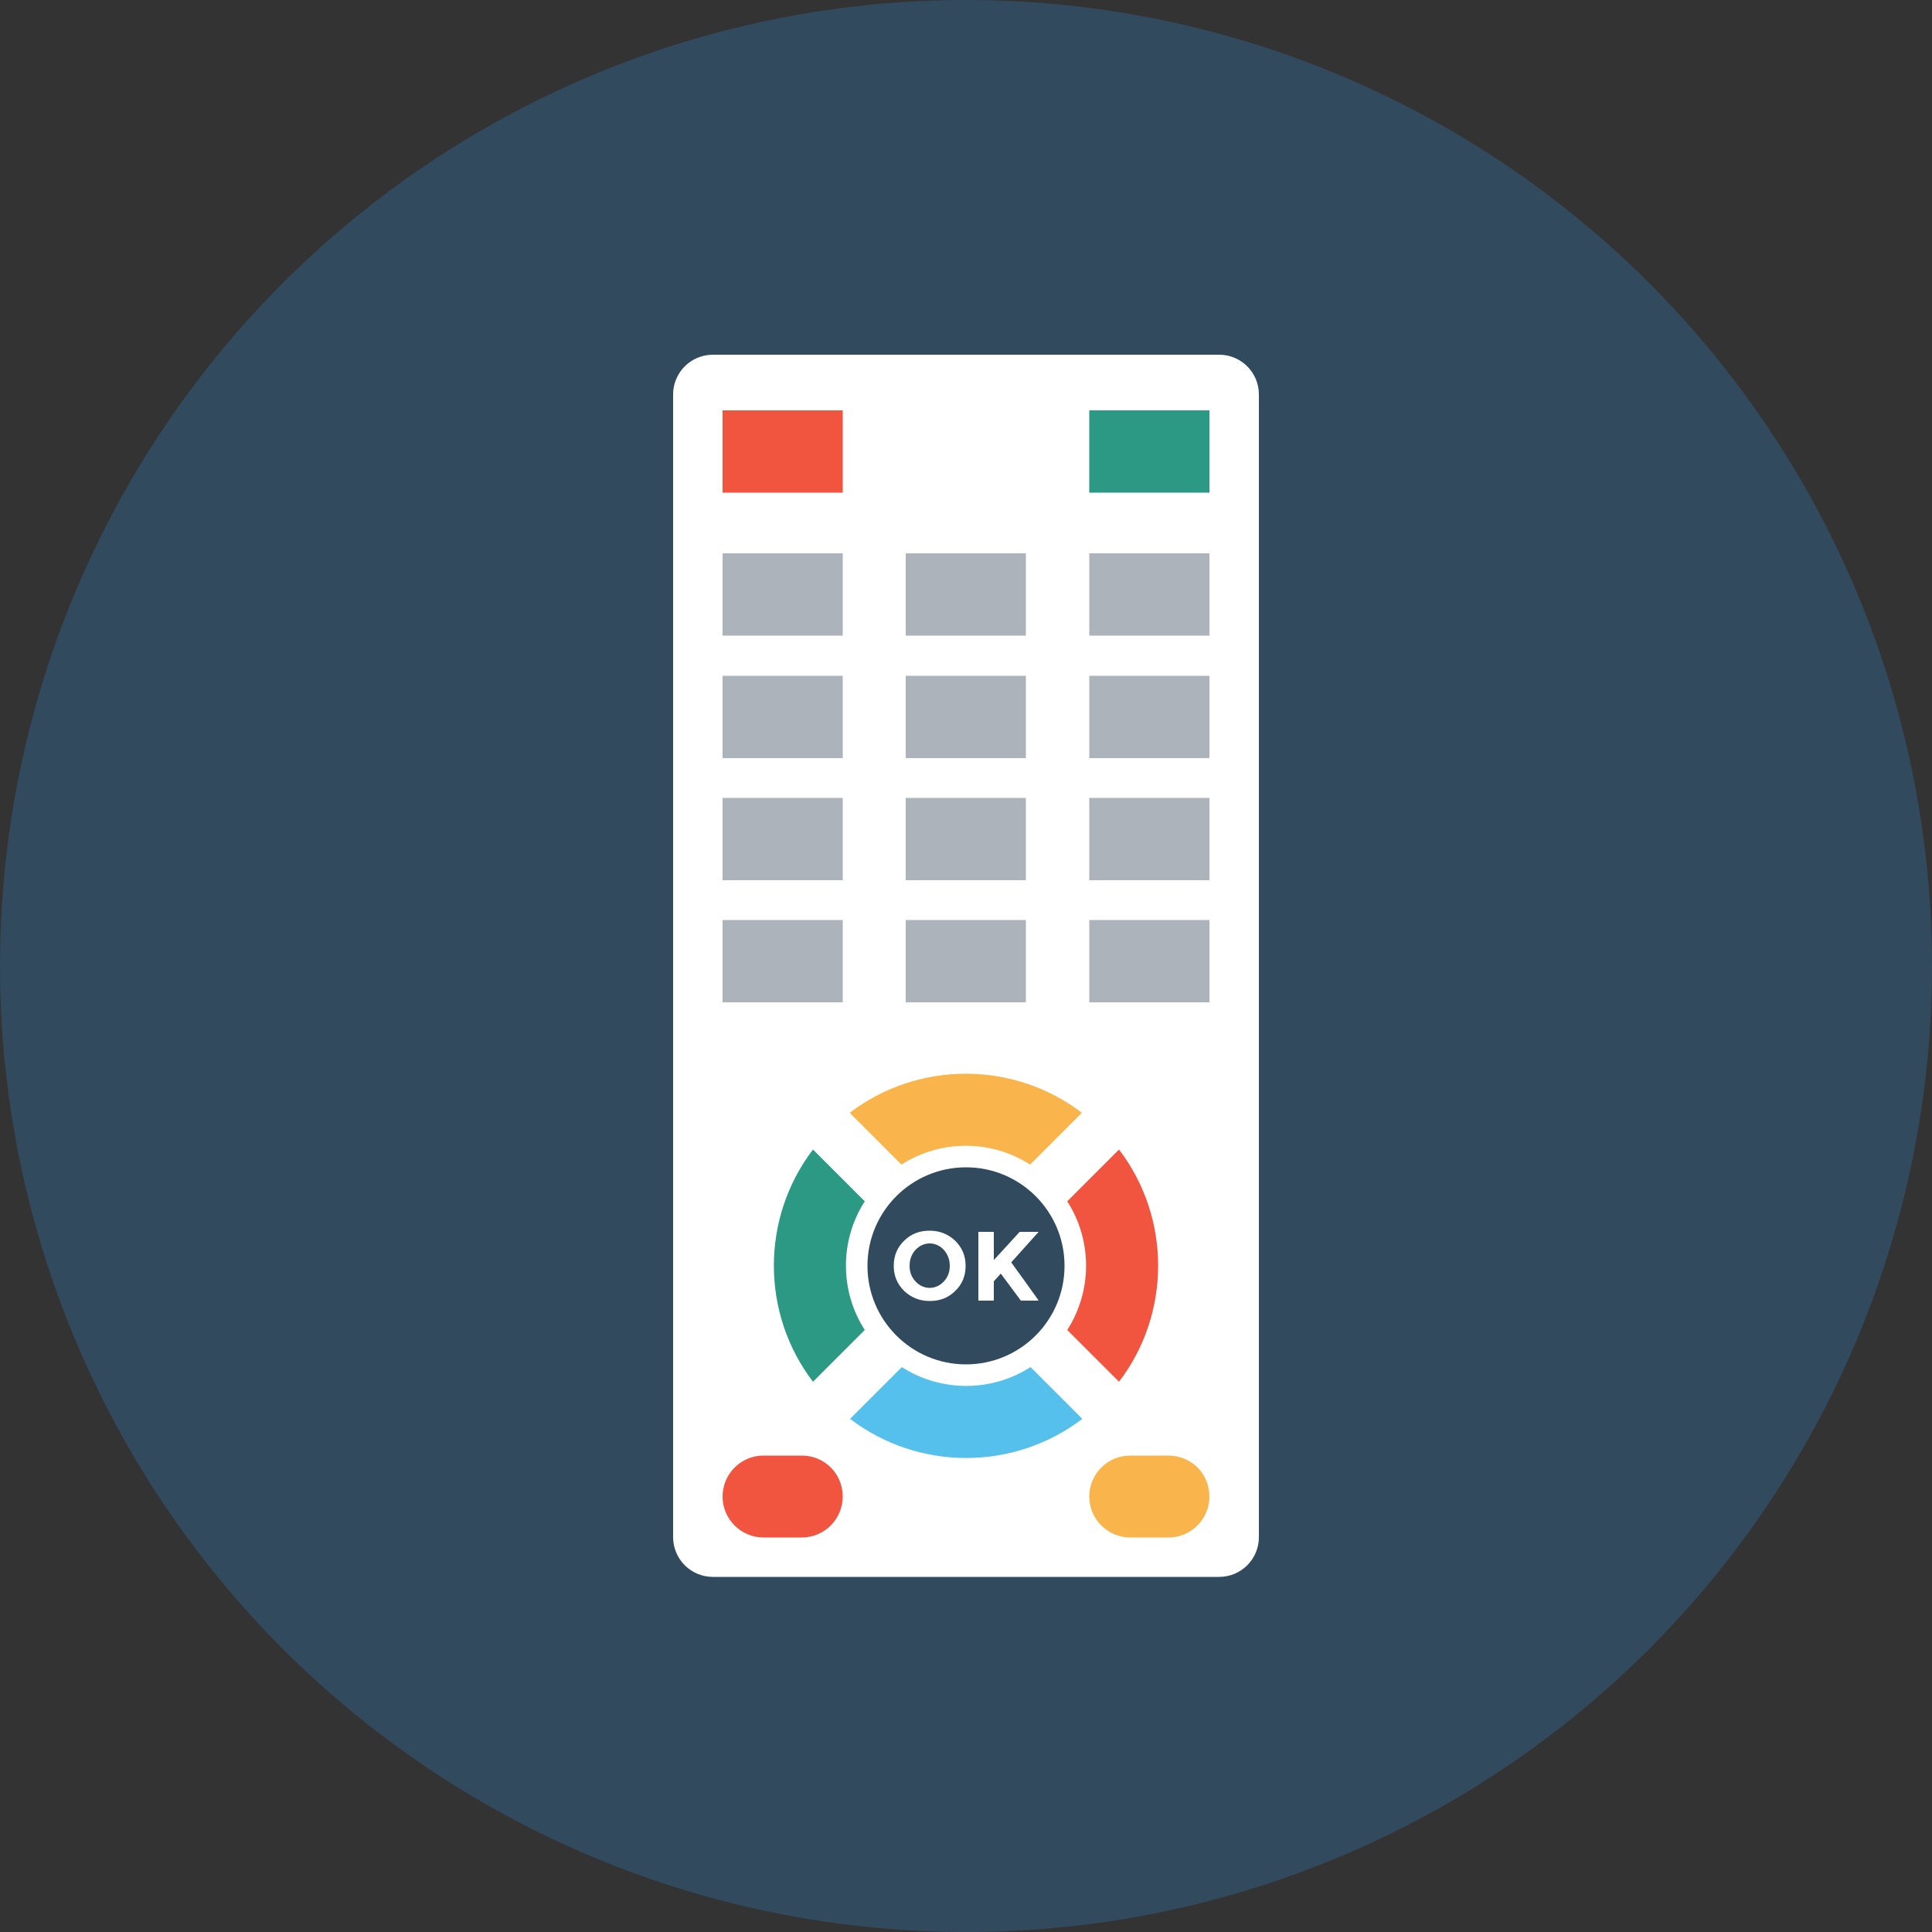 <?xml version="1.0" encoding="iso-8859-1"?>
<!-- Generator: Adobe Illustrator 19.0.0, SVG Export Plug-In . SVG Version: 6.00 Build 0)  -->
<svg xmlns="http://www.w3.org/2000/svg" xmlns:xlink="http://www.w3.org/1999/xlink" version="1.1" id="Layer_1" x="0px" y="0px" viewBox="0 0 500 500" style="enable-background:new 0 0 500 500;" xml:space="preserve">
<rect x="0" y="0" width="500" height="500" fill="#333333" stroke="none"/>
<circle style="fill:#324A5E;" cx="250" cy="250" r="250"/>
<path style="fill:#FFFFFF;" d="M325.8,102.1c0-5.7-4.6-10.3-10.3-10.3h-131c-5.7,0-10.3,4.6-10.3,10.3v295.7  c0,5.7,4.6,10.3,10.3,10.3h131c5.7,0,10.3-4.6,10.3-10.3V102.1z"/>
<rect x="187" y="106.2" style="fill:#F1543F;" width="31.1" height="21.3"/>
<g>
	<rect x="187" y="143.2" style="fill:#ACB3BA;" width="31.1" height="21.3"/>
	<rect x="234.4" y="143.2" style="fill:#ACB3BA;" width="31.1" height="21.3"/>
	<rect x="281.9" y="143.2" style="fill:#ACB3BA;" width="31.1" height="21.3"/>
	<rect x="187" y="174.9" style="fill:#ACB3BA;" width="31.1" height="21.3"/>
	<rect x="234.4" y="174.9" style="fill:#ACB3BA;" width="31.1" height="21.3"/>
	<rect x="281.9" y="174.9" style="fill:#ACB3BA;" width="31.1" height="21.3"/>
	<rect x="187" y="206.5" style="fill:#ACB3BA;" width="31.1" height="21.3"/>
	<rect x="234.4" y="206.5" style="fill:#ACB3BA;" width="31.1" height="21.3"/>
	<rect x="281.9" y="206.5" style="fill:#ACB3BA;" width="31.1" height="21.3"/>
	<rect x="187" y="238.1" style="fill:#ACB3BA;" width="31.1" height="21.3"/>
</g>
<path style="fill:#F1543F;" d="M207.5,376.7h-9.9c-5.9,0-10.6,4.8-10.6,10.6c0,5.9,4.8,10.6,10.6,10.6h9.9c5.9,0,10.6-4.8,10.6-10.6  C218.1,381.4,213.4,376.7,207.5,376.7z"/>
<path style="fill:#F9B54C;" d="M302.4,376.7h-9.9c-5.9,0-10.6,4.8-10.6,10.6c0,5.9,4.8,10.6,10.6,10.6h9.9c5.9,0,10.6-4.8,10.6-10.6  C313,381.4,308.3,376.7,302.4,376.7z"/>
<g>
	<rect x="234.4" y="238.1" style="fill:#ACB3BA;" width="31.1" height="21.3"/>
	<rect x="281.9" y="238.1" style="fill:#ACB3BA;" width="31.1" height="21.3"/>
</g>
<rect x="281.9" y="106.2" style="fill:#2C9984;" width="31.1" height="21.3"/>
<path style="fill:#F9B54C;" d="M233.3,301.4c10.1-6.5,23.2-6.5,33.3,0L280,288c-17.7-13.5-42.4-13.5-60.1,0L233.3,301.4z"/>
<path style="fill:#F1543F;" d="M276.2,310.9c6.5,10.1,6.5,23.2,0,33.3l13.4,13.4c13.5-17.7,13.5-42.4,0-60.1L276.2,310.9z"/>
<path style="fill:#2C9984;" d="M223.8,344.2c-6.5-10.1-6.5-23.2,0-33.3l-13.4-13.4c-13.5,17.7-13.5,42.4,0,60.1L223.8,344.2z"/>
<path style="fill:#54C0EB;" d="M266.7,353.8c-10.1,6.5-23.2,6.5-33.3,0L220,367.2c17.7,13.5,42.4,13.5,60.1,0L266.7,353.8z"/>
<circle style="fill:#324A5E;" cx="250" cy="327.6" r="25.5"/>
<g>
	<path style="fill:#FFFFFF;" d="M247.2,334.1c-1.8,1.8-4,2.6-6.6,2.6s-4.8-0.9-6.6-2.6c-1.8-1.8-2.7-3.9-2.7-6.5s0.9-4.8,2.7-6.5   c1.8-1.8,4-2.6,6.6-2.6s4.8,0.9,6.6,2.6c1.8,1.8,2.7,3.9,2.7,6.5S249,332.4,247.2,334.1z M245.8,327.6c0-1.6-0.5-2.9-1.5-4.1   c-1-1.1-2.3-1.7-3.7-1.7s-2.7,0.6-3.7,1.7s-1.5,2.5-1.5,4.1s0.5,2.9,1.5,4s2.3,1.7,3.7,1.7s2.7-0.6,3.7-1.7   S245.8,329.2,245.8,327.6z"/>
	<path style="fill:#FFFFFF;" d="M253.2,318.8h4v7.3l6.7-7.3h4.9l-7.1,7.9c0.6,0.8,1.7,2.4,3.4,4.7c1.6,2.3,2.9,4,3.7,5.2h-4.6   l-5.2-7l-1.8,2v5h-4V318.8z"/>
</g>
<g>
</g>
<g>
</g>
<g>
</g>
<g>
</g>
<g>
</g>
<g>
</g>
<g>
</g>
<g>
</g>
<g>
</g>
<g>
</g>
<g>
</g>
<g>
</g>
<g>
</g>
<g>
</g>
<g>
</g>
</svg>
